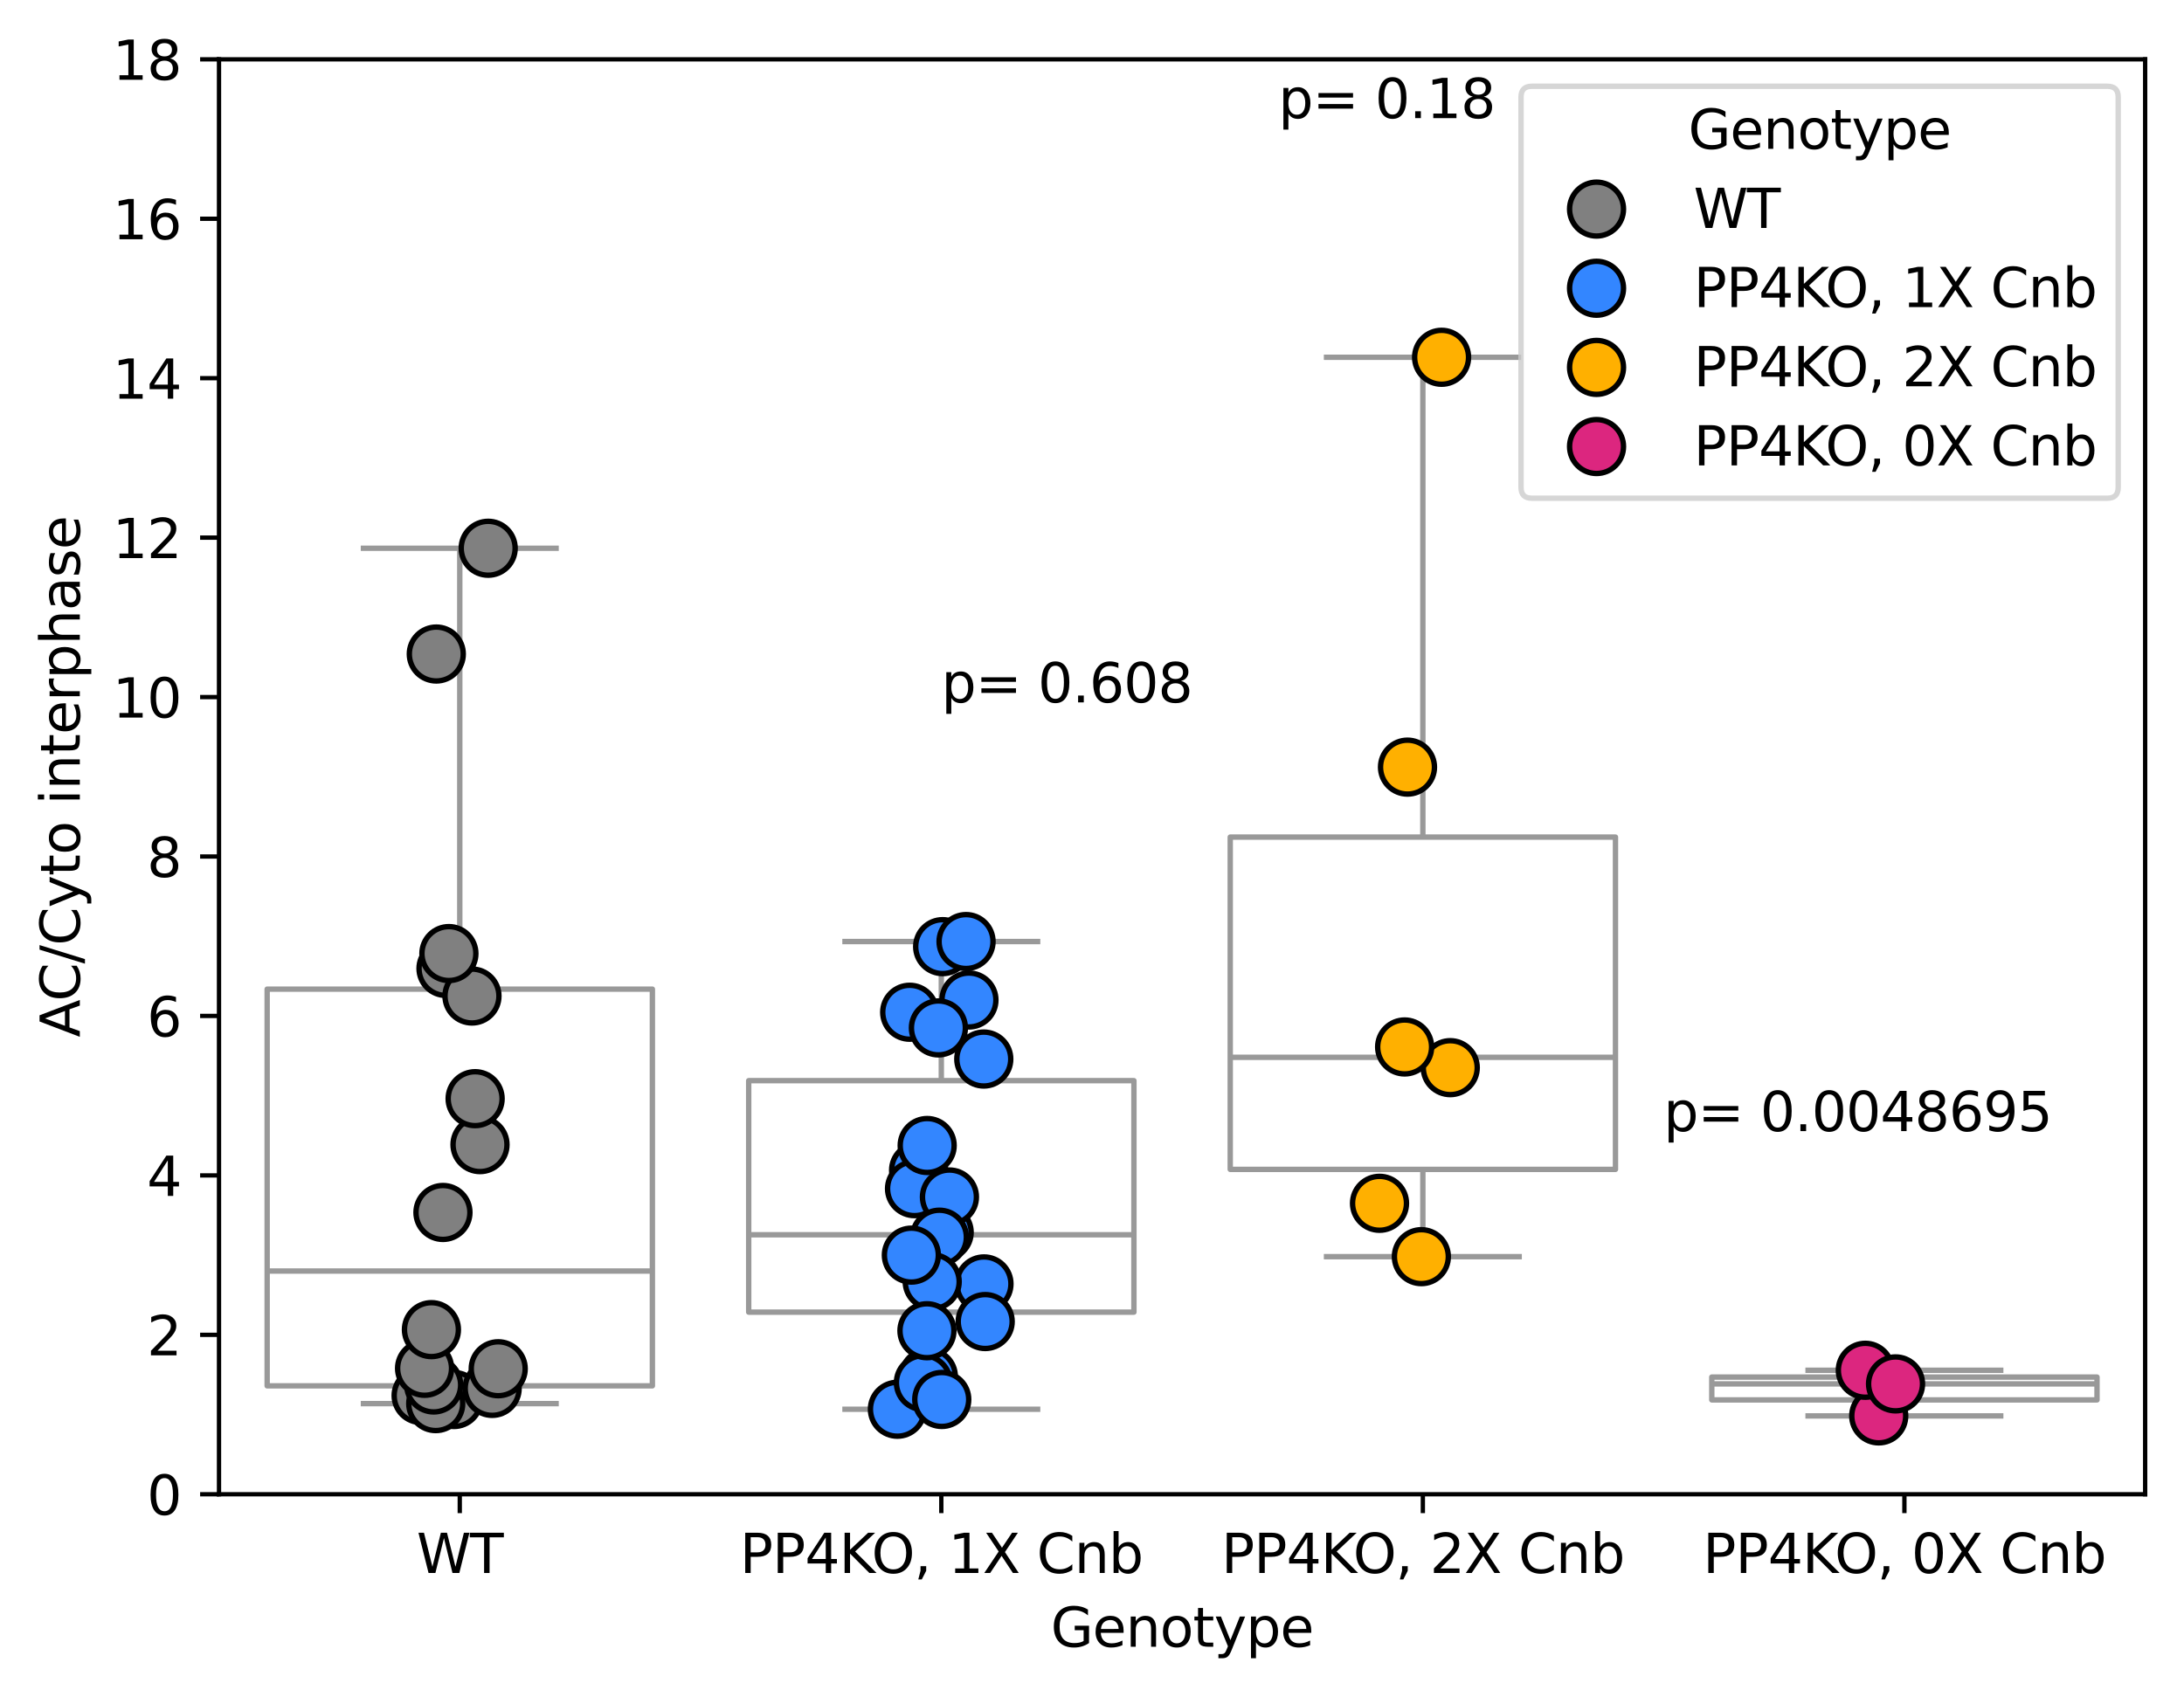 <?xml version="1.0" encoding="utf-8" standalone="no"?>
<!DOCTYPE svg PUBLIC "-//W3C//DTD SVG 1.1//EN"
  "http://www.w3.org/Graphics/SVG/1.1/DTD/svg11.dtd">
<svg xmlns:xlink="http://www.w3.org/1999/xlink" width="404.923pt" height="314.667pt" viewBox="0 0 404.923 314.667" xmlns="http://www.w3.org/2000/svg" version="1.1">
 <defs>
  <style type="text/css">*{stroke-linejoin: round; stroke-linecap: butt}</style>
 </defs>
 <g id="figure_1">
  <g id="patch_1">
   <path d="M 0 314.667 
L 404.923 314.667 
L 404.923 0 
L 0 0 
z
" style="fill: #ffffff"/>
  </g>
  <g id="axes_1">
   <g id="patch_2">
    <path d="M 40.603 277.111 
L 397.723 277.111 
L 397.723 10.999 
L 40.603 10.999 
z
" style="fill: #ffffff"/>
   </g>
   <g id="matplotlib.axis_1">
    <g id="xtick_1">
     <g id="line2d_1">
      <defs>
       <path id="m2cf1371022" d="M 0 0 
L 0 3.5 
" style="stroke: #000000; stroke-width: 0.8"/>
      </defs>
      <g>
       <use xlink:href="#m2cf1371022" x="85.243" y="277.111" style="stroke: #000000; stroke-width: 0.8"/>
      </g>
     </g>
     <g id="text_1">
      <!-- WT -->
      <g transform="translate(77.245 291.71) scale(0.1 -0.1)">
       <defs>
        <path id="DejaVuSans-57" d="M 213 4666 
L 850 4666 
L 1831 722 
L 2809 4666 
L 3519 4666 
L 4500 722 
L 5478 4666 
L 6119 4666 
L 4947 0 
L 4153 0 
L 3169 4050 
L 2175 0 
L 1381 0 
L 213 4666 
z
" transform="scale(0.016)"/>
        <path id="DejaVuSans-54" d="M -19 4666 
L 3928 4666 
L 3928 4134 
L 2272 4134 
L 2272 0 
L 1638 0 
L 1638 4134 
L -19 4134 
L -19 4666 
z
" transform="scale(0.016)"/>
       </defs>
       <use xlink:href="#DejaVuSans-57"/>
       <use xlink:href="#DejaVuSans-54" x="98.877"/>
      </g>
     </g>
    </g>
    <g id="xtick_2">
     <g id="line2d_2">
      <g>
       <use xlink:href="#m2cf1371022" x="174.523" y="277.111" style="stroke: #000000; stroke-width: 0.8"/>
      </g>
     </g>
     <g id="text_2">
      <!-- PP4KO, 1X Cnb -->
      <g transform="translate(137.165 291.71) scale(0.1 -0.1)">
       <defs>
        <path id="DejaVuSans-50" d="M 1259 4147 
L 1259 2394 
L 2053 2394 
Q 2494 2394 2734 2622 
Q 2975 2850 2975 3272 
Q 2975 3691 2734 3919 
Q 2494 4147 2053 4147 
L 1259 4147 
z
M 628 4666 
L 2053 4666 
Q 2838 4666 3239 4311 
Q 3641 3956 3641 3272 
Q 3641 2581 3239 2228 
Q 2838 1875 2053 1875 
L 1259 1875 
L 1259 0 
L 628 0 
L 628 4666 
z
" transform="scale(0.016)"/>
        <path id="DejaVuSans-34" d="M 2419 4116 
L 825 1625 
L 2419 1625 
L 2419 4116 
z
M 2253 4666 
L 3047 4666 
L 3047 1625 
L 3713 1625 
L 3713 1100 
L 3047 1100 
L 3047 0 
L 2419 0 
L 2419 1100 
L 313 1100 
L 313 1709 
L 2253 4666 
z
" transform="scale(0.016)"/>
        <path id="DejaVuSans-4b" d="M 628 4666 
L 1259 4666 
L 1259 2694 
L 3353 4666 
L 4166 4666 
L 1850 2491 
L 4331 0 
L 3500 0 
L 1259 2247 
L 1259 0 
L 628 0 
L 628 4666 
z
" transform="scale(0.016)"/>
        <path id="DejaVuSans-4f" d="M 2522 4238 
Q 1834 4238 1429 3725 
Q 1025 3213 1025 2328 
Q 1025 1447 1429 934 
Q 1834 422 2522 422 
Q 3209 422 3611 934 
Q 4013 1447 4013 2328 
Q 4013 3213 3611 3725 
Q 3209 4238 2522 4238 
z
M 2522 4750 
Q 3503 4750 4090 4092 
Q 4678 3434 4678 2328 
Q 4678 1225 4090 567 
Q 3503 -91 2522 -91 
Q 1538 -91 948 565 
Q 359 1222 359 2328 
Q 359 3434 948 4092 
Q 1538 4750 2522 4750 
z
" transform="scale(0.016)"/>
        <path id="DejaVuSans-2c" d="M 750 794 
L 1409 794 
L 1409 256 
L 897 -744 
L 494 -744 
L 750 256 
L 750 794 
z
" transform="scale(0.016)"/>
        <path id="DejaVuSans-20" transform="scale(0.016)"/>
        <path id="DejaVuSans-31" d="M 794 531 
L 1825 531 
L 1825 4091 
L 703 3866 
L 703 4441 
L 1819 4666 
L 2450 4666 
L 2450 531 
L 3481 531 
L 3481 0 
L 794 0 
L 794 531 
z
" transform="scale(0.016)"/>
        <path id="DejaVuSans-58" d="M 403 4666 
L 1081 4666 
L 2241 2931 
L 3406 4666 
L 4084 4666 
L 2584 2425 
L 4184 0 
L 3506 0 
L 2194 1984 
L 872 0 
L 191 0 
L 1856 2491 
L 403 4666 
z
" transform="scale(0.016)"/>
        <path id="DejaVuSans-43" d="M 4122 4306 
L 4122 3641 
Q 3803 3938 3442 4084 
Q 3081 4231 2675 4231 
Q 1875 4231 1450 3742 
Q 1025 3253 1025 2328 
Q 1025 1406 1450 917 
Q 1875 428 2675 428 
Q 3081 428 3442 575 
Q 3803 722 4122 1019 
L 4122 359 
Q 3791 134 3420 21 
Q 3050 -91 2638 -91 
Q 1578 -91 968 557 
Q 359 1206 359 2328 
Q 359 3453 968 4101 
Q 1578 4750 2638 4750 
Q 3056 4750 3426 4639 
Q 3797 4528 4122 4306 
z
" transform="scale(0.016)"/>
        <path id="DejaVuSans-6e" d="M 3513 2113 
L 3513 0 
L 2938 0 
L 2938 2094 
Q 2938 2591 2744 2837 
Q 2550 3084 2163 3084 
Q 1697 3084 1428 2787 
Q 1159 2491 1159 1978 
L 1159 0 
L 581 0 
L 581 3500 
L 1159 3500 
L 1159 2956 
Q 1366 3272 1645 3428 
Q 1925 3584 2291 3584 
Q 2894 3584 3203 3211 
Q 3513 2838 3513 2113 
z
" transform="scale(0.016)"/>
        <path id="DejaVuSans-62" d="M 3116 1747 
Q 3116 2381 2855 2742 
Q 2594 3103 2138 3103 
Q 1681 3103 1420 2742 
Q 1159 2381 1159 1747 
Q 1159 1113 1420 752 
Q 1681 391 2138 391 
Q 2594 391 2855 752 
Q 3116 1113 3116 1747 
z
M 1159 2969 
Q 1341 3281 1617 3432 
Q 1894 3584 2278 3584 
Q 2916 3584 3314 3078 
Q 3713 2572 3713 1747 
Q 3713 922 3314 415 
Q 2916 -91 2278 -91 
Q 1894 -91 1617 61 
Q 1341 213 1159 525 
L 1159 0 
L 581 0 
L 581 4863 
L 1159 4863 
L 1159 2969 
z
" transform="scale(0.016)"/>
       </defs>
       <use xlink:href="#DejaVuSans-50"/>
       <use xlink:href="#DejaVuSans-50" x="60.303"/>
       <use xlink:href="#DejaVuSans-34" x="120.605"/>
       <use xlink:href="#DejaVuSans-4b" x="184.229"/>
       <use xlink:href="#DejaVuSans-4f" x="244.305"/>
       <use xlink:href="#DejaVuSans-2c" x="323.016"/>
       <use xlink:href="#DejaVuSans-20" x="354.803"/>
       <use xlink:href="#DejaVuSans-31" x="386.59"/>
       <use xlink:href="#DejaVuSans-58" x="450.213"/>
       <use xlink:href="#DejaVuSans-20" x="518.719"/>
       <use xlink:href="#DejaVuSans-43" x="550.506"/>
       <use xlink:href="#DejaVuSans-6e" x="620.33"/>
       <use xlink:href="#DejaVuSans-62" x="683.709"/>
      </g>
     </g>
    </g>
    <g id="xtick_3">
     <g id="line2d_3">
      <g>
       <use xlink:href="#m2cf1371022" x="263.803" y="277.111" style="stroke: #000000; stroke-width: 0.8"/>
      </g>
     </g>
     <g id="text_3">
      <!-- PP4KO, 2X Cnb -->
      <g transform="translate(226.445 291.71) scale(0.1 -0.1)">
       <defs>
        <path id="DejaVuSans-32" d="M 1228 531 
L 3431 531 
L 3431 0 
L 469 0 
L 469 531 
Q 828 903 1448 1529 
Q 2069 2156 2228 2338 
Q 2531 2678 2651 2914 
Q 2772 3150 2772 3378 
Q 2772 3750 2511 3984 
Q 2250 4219 1831 4219 
Q 1534 4219 1204 4116 
Q 875 4013 500 3803 
L 500 4441 
Q 881 4594 1212 4672 
Q 1544 4750 1819 4750 
Q 2544 4750 2975 4387 
Q 3406 4025 3406 3419 
Q 3406 3131 3298 2873 
Q 3191 2616 2906 2266 
Q 2828 2175 2409 1742 
Q 1991 1309 1228 531 
z
" transform="scale(0.016)"/>
       </defs>
       <use xlink:href="#DejaVuSans-50"/>
       <use xlink:href="#DejaVuSans-50" x="60.303"/>
       <use xlink:href="#DejaVuSans-34" x="120.605"/>
       <use xlink:href="#DejaVuSans-4b" x="184.229"/>
       <use xlink:href="#DejaVuSans-4f" x="244.305"/>
       <use xlink:href="#DejaVuSans-2c" x="323.016"/>
       <use xlink:href="#DejaVuSans-20" x="354.803"/>
       <use xlink:href="#DejaVuSans-32" x="386.59"/>
       <use xlink:href="#DejaVuSans-58" x="450.213"/>
       <use xlink:href="#DejaVuSans-20" x="518.719"/>
       <use xlink:href="#DejaVuSans-43" x="550.506"/>
       <use xlink:href="#DejaVuSans-6e" x="620.33"/>
       <use xlink:href="#DejaVuSans-62" x="683.709"/>
      </g>
     </g>
    </g>
    <g id="xtick_4">
     <g id="line2d_4">
      <g>
       <use xlink:href="#m2cf1371022" x="353.083" y="277.111" style="stroke: #000000; stroke-width: 0.8"/>
      </g>
     </g>
     <g id="text_4">
      <!-- PP4KO, 0X Cnb -->
      <g transform="translate(315.725 291.71) scale(0.1 -0.1)">
       <defs>
        <path id="DejaVuSans-30" d="M 2034 4250 
Q 1547 4250 1301 3770 
Q 1056 3291 1056 2328 
Q 1056 1369 1301 889 
Q 1547 409 2034 409 
Q 2525 409 2770 889 
Q 3016 1369 3016 2328 
Q 3016 3291 2770 3770 
Q 2525 4250 2034 4250 
z
M 2034 4750 
Q 2819 4750 3233 4129 
Q 3647 3509 3647 2328 
Q 3647 1150 3233 529 
Q 2819 -91 2034 -91 
Q 1250 -91 836 529 
Q 422 1150 422 2328 
Q 422 3509 836 4129 
Q 1250 4750 2034 4750 
z
" transform="scale(0.016)"/>
       </defs>
       <use xlink:href="#DejaVuSans-50"/>
       <use xlink:href="#DejaVuSans-50" x="60.303"/>
       <use xlink:href="#DejaVuSans-34" x="120.605"/>
       <use xlink:href="#DejaVuSans-4b" x="184.229"/>
       <use xlink:href="#DejaVuSans-4f" x="244.305"/>
       <use xlink:href="#DejaVuSans-2c" x="323.016"/>
       <use xlink:href="#DejaVuSans-20" x="354.803"/>
       <use xlink:href="#DejaVuSans-30" x="386.59"/>
       <use xlink:href="#DejaVuSans-58" x="450.213"/>
       <use xlink:href="#DejaVuSans-20" x="518.719"/>
       <use xlink:href="#DejaVuSans-43" x="550.506"/>
       <use xlink:href="#DejaVuSans-6e" x="620.33"/>
       <use xlink:href="#DejaVuSans-62" x="683.709"/>
      </g>
     </g>
    </g>
    <g id="text_5">
     <!-- Genotype -->
     <g transform="translate(194.814 305.388) scale(0.1 -0.1)">
      <defs>
       <path id="DejaVuSans-47" d="M 3809 666 
L 3809 1919 
L 2778 1919 
L 2778 2438 
L 4434 2438 
L 4434 434 
Q 4069 175 3628 42 
Q 3188 -91 2688 -91 
Q 1594 -91 976 548 
Q 359 1188 359 2328 
Q 359 3472 976 4111 
Q 1594 4750 2688 4750 
Q 3144 4750 3555 4637 
Q 3966 4525 4313 4306 
L 4313 3634 
Q 3963 3931 3569 4081 
Q 3175 4231 2741 4231 
Q 1884 4231 1454 3753 
Q 1025 3275 1025 2328 
Q 1025 1384 1454 906 
Q 1884 428 2741 428 
Q 3075 428 3337 486 
Q 3600 544 3809 666 
z
" transform="scale(0.016)"/>
       <path id="DejaVuSans-65" d="M 3597 1894 
L 3597 1613 
L 953 1613 
Q 991 1019 1311 708 
Q 1631 397 2203 397 
Q 2534 397 2845 478 
Q 3156 559 3463 722 
L 3463 178 
Q 3153 47 2828 -22 
Q 2503 -91 2169 -91 
Q 1331 -91 842 396 
Q 353 884 353 1716 
Q 353 2575 817 3079 
Q 1281 3584 2069 3584 
Q 2775 3584 3186 3129 
Q 3597 2675 3597 1894 
z
M 3022 2063 
Q 3016 2534 2758 2815 
Q 2500 3097 2075 3097 
Q 1594 3097 1305 2825 
Q 1016 2553 972 2059 
L 3022 2063 
z
" transform="scale(0.016)"/>
       <path id="DejaVuSans-6f" d="M 1959 3097 
Q 1497 3097 1228 2736 
Q 959 2375 959 1747 
Q 959 1119 1226 758 
Q 1494 397 1959 397 
Q 2419 397 2687 759 
Q 2956 1122 2956 1747 
Q 2956 2369 2687 2733 
Q 2419 3097 1959 3097 
z
M 1959 3584 
Q 2709 3584 3137 3096 
Q 3566 2609 3566 1747 
Q 3566 888 3137 398 
Q 2709 -91 1959 -91 
Q 1206 -91 779 398 
Q 353 888 353 1747 
Q 353 2609 779 3096 
Q 1206 3584 1959 3584 
z
" transform="scale(0.016)"/>
       <path id="DejaVuSans-74" d="M 1172 4494 
L 1172 3500 
L 2356 3500 
L 2356 3053 
L 1172 3053 
L 1172 1153 
Q 1172 725 1289 603 
Q 1406 481 1766 481 
L 2356 481 
L 2356 0 
L 1766 0 
Q 1100 0 847 248 
Q 594 497 594 1153 
L 594 3053 
L 172 3053 
L 172 3500 
L 594 3500 
L 594 4494 
L 1172 4494 
z
" transform="scale(0.016)"/>
       <path id="DejaVuSans-79" d="M 2059 -325 
Q 1816 -950 1584 -1140 
Q 1353 -1331 966 -1331 
L 506 -1331 
L 506 -850 
L 844 -850 
Q 1081 -850 1212 -737 
Q 1344 -625 1503 -206 
L 1606 56 
L 191 3500 
L 800 3500 
L 1894 763 
L 2988 3500 
L 3597 3500 
L 2059 -325 
z
" transform="scale(0.016)"/>
       <path id="DejaVuSans-70" d="M 1159 525 
L 1159 -1331 
L 581 -1331 
L 581 3500 
L 1159 3500 
L 1159 2969 
Q 1341 3281 1617 3432 
Q 1894 3584 2278 3584 
Q 2916 3584 3314 3078 
Q 3713 2572 3713 1747 
Q 3713 922 3314 415 
Q 2916 -91 2278 -91 
Q 1894 -91 1617 61 
Q 1341 213 1159 525 
z
M 3116 1747 
Q 3116 2381 2855 2742 
Q 2594 3103 2138 3103 
Q 1681 3103 1420 2742 
Q 1159 2381 1159 1747 
Q 1159 1113 1420 752 
Q 1681 391 2138 391 
Q 2594 391 2855 752 
Q 3116 1113 3116 1747 
z
" transform="scale(0.016)"/>
      </defs>
      <use xlink:href="#DejaVuSans-47"/>
      <use xlink:href="#DejaVuSans-65" x="77.49"/>
      <use xlink:href="#DejaVuSans-6e" x="139.014"/>
      <use xlink:href="#DejaVuSans-6f" x="202.393"/>
      <use xlink:href="#DejaVuSans-74" x="263.574"/>
      <use xlink:href="#DejaVuSans-79" x="302.783"/>
      <use xlink:href="#DejaVuSans-70" x="361.963"/>
      <use xlink:href="#DejaVuSans-65" x="425.439"/>
     </g>
    </g>
   </g>
   <g id="matplotlib.axis_2">
    <g id="ytick_1">
     <g id="line2d_5">
      <defs>
       <path id="m55aaa1f3d1" d="M 0 0 
L -3.5 0 
" style="stroke: #000000; stroke-width: 0.8"/>
      </defs>
      <g>
       <use xlink:href="#m55aaa1f3d1" x="40.603" y="277.111" style="stroke: #000000; stroke-width: 0.8"/>
      </g>
     </g>
     <g id="text_6">
      <!-- 0 -->
      <g transform="translate(27.241 280.91) scale(0.1 -0.1)">
       <use xlink:href="#DejaVuSans-30"/>
      </g>
     </g>
    </g>
    <g id="ytick_2">
     <g id="line2d_6">
      <g>
       <use xlink:href="#m55aaa1f3d1" x="40.603" y="247.543" style="stroke: #000000; stroke-width: 0.8"/>
      </g>
     </g>
     <g id="text_7">
      <!-- 2 -->
      <g transform="translate(27.241 251.342) scale(0.1 -0.1)">
       <use xlink:href="#DejaVuSans-32"/>
      </g>
     </g>
    </g>
    <g id="ytick_3">
     <g id="line2d_7">
      <g>
       <use xlink:href="#m55aaa1f3d1" x="40.603" y="217.975" style="stroke: #000000; stroke-width: 0.8"/>
      </g>
     </g>
     <g id="text_8">
      <!-- 4 -->
      <g transform="translate(27.241 221.774) scale(0.1 -0.1)">
       <use xlink:href="#DejaVuSans-34"/>
      </g>
     </g>
    </g>
    <g id="ytick_4">
     <g id="line2d_8">
      <g>
       <use xlink:href="#m55aaa1f3d1" x="40.603" y="188.407" style="stroke: #000000; stroke-width: 0.8"/>
      </g>
     </g>
     <g id="text_9">
      <!-- 6 -->
      <g transform="translate(27.241 192.206) scale(0.1 -0.1)">
       <defs>
        <path id="DejaVuSans-36" d="M 2113 2584 
Q 1688 2584 1439 2293 
Q 1191 2003 1191 1497 
Q 1191 994 1439 701 
Q 1688 409 2113 409 
Q 2538 409 2786 701 
Q 3034 994 3034 1497 
Q 3034 2003 2786 2293 
Q 2538 2584 2113 2584 
z
M 3366 4563 
L 3366 3988 
Q 3128 4100 2886 4159 
Q 2644 4219 2406 4219 
Q 1781 4219 1451 3797 
Q 1122 3375 1075 2522 
Q 1259 2794 1537 2939 
Q 1816 3084 2150 3084 
Q 2853 3084 3261 2657 
Q 3669 2231 3669 1497 
Q 3669 778 3244 343 
Q 2819 -91 2113 -91 
Q 1303 -91 875 529 
Q 447 1150 447 2328 
Q 447 3434 972 4092 
Q 1497 4750 2381 4750 
Q 2619 4750 2861 4703 
Q 3103 4656 3366 4563 
z
" transform="scale(0.016)"/>
       </defs>
       <use xlink:href="#DejaVuSans-36"/>
      </g>
     </g>
    </g>
    <g id="ytick_5">
     <g id="line2d_9">
      <g>
       <use xlink:href="#m55aaa1f3d1" x="40.603" y="158.839" style="stroke: #000000; stroke-width: 0.8"/>
      </g>
     </g>
     <g id="text_10">
      <!-- 8 -->
      <g transform="translate(27.241 162.638) scale(0.1 -0.1)">
       <defs>
        <path id="DejaVuSans-38" d="M 2034 2216 
Q 1584 2216 1326 1975 
Q 1069 1734 1069 1313 
Q 1069 891 1326 650 
Q 1584 409 2034 409 
Q 2484 409 2743 651 
Q 3003 894 3003 1313 
Q 3003 1734 2745 1975 
Q 2488 2216 2034 2216 
z
M 1403 2484 
Q 997 2584 770 2862 
Q 544 3141 544 3541 
Q 544 4100 942 4425 
Q 1341 4750 2034 4750 
Q 2731 4750 3128 4425 
Q 3525 4100 3525 3541 
Q 3525 3141 3298 2862 
Q 3072 2584 2669 2484 
Q 3125 2378 3379 2068 
Q 3634 1759 3634 1313 
Q 3634 634 3220 271 
Q 2806 -91 2034 -91 
Q 1263 -91 848 271 
Q 434 634 434 1313 
Q 434 1759 690 2068 
Q 947 2378 1403 2484 
z
M 1172 3481 
Q 1172 3119 1398 2916 
Q 1625 2713 2034 2713 
Q 2441 2713 2670 2916 
Q 2900 3119 2900 3481 
Q 2900 3844 2670 4047 
Q 2441 4250 2034 4250 
Q 1625 4250 1398 4047 
Q 1172 3844 1172 3481 
z
" transform="scale(0.016)"/>
       </defs>
       <use xlink:href="#DejaVuSans-38"/>
      </g>
     </g>
    </g>
    <g id="ytick_6">
     <g id="line2d_10">
      <g>
       <use xlink:href="#m55aaa1f3d1" x="40.603" y="129.271" style="stroke: #000000; stroke-width: 0.8"/>
      </g>
     </g>
     <g id="text_11">
      <!-- 10 -->
      <g transform="translate(20.878 133.07) scale(0.1 -0.1)">
       <use xlink:href="#DejaVuSans-31"/>
       <use xlink:href="#DejaVuSans-30" x="63.623"/>
      </g>
     </g>
    </g>
    <g id="ytick_7">
     <g id="line2d_11">
      <g>
       <use xlink:href="#m55aaa1f3d1" x="40.603" y="99.703" style="stroke: #000000; stroke-width: 0.8"/>
      </g>
     </g>
     <g id="text_12">
      <!-- 12 -->
      <g transform="translate(20.878 103.502) scale(0.1 -0.1)">
       <use xlink:href="#DejaVuSans-31"/>
       <use xlink:href="#DejaVuSans-32" x="63.623"/>
      </g>
     </g>
    </g>
    <g id="ytick_8">
     <g id="line2d_12">
      <g>
       <use xlink:href="#m55aaa1f3d1" x="40.603" y="70.135" style="stroke: #000000; stroke-width: 0.8"/>
      </g>
     </g>
     <g id="text_13">
      <!-- 14 -->
      <g transform="translate(20.878 73.934) scale(0.1 -0.1)">
       <use xlink:href="#DejaVuSans-31"/>
       <use xlink:href="#DejaVuSans-34" x="63.623"/>
      </g>
     </g>
    </g>
    <g id="ytick_9">
     <g id="line2d_13">
      <g>
       <use xlink:href="#m55aaa1f3d1" x="40.603" y="40.567" style="stroke: #000000; stroke-width: 0.8"/>
      </g>
     </g>
     <g id="text_14">
      <!-- 16 -->
      <g transform="translate(20.878 44.366) scale(0.1 -0.1)">
       <use xlink:href="#DejaVuSans-31"/>
       <use xlink:href="#DejaVuSans-36" x="63.623"/>
      </g>
     </g>
    </g>
    <g id="ytick_10">
     <g id="line2d_14">
      <g>
       <use xlink:href="#m55aaa1f3d1" x="40.603" y="10.999" style="stroke: #000000; stroke-width: 0.8"/>
      </g>
     </g>
     <g id="text_15">
      <!-- 18 -->
      <g transform="translate(20.878 14.798) scale(0.1 -0.1)">
       <use xlink:href="#DejaVuSans-31"/>
       <use xlink:href="#DejaVuSans-38" x="63.623"/>
      </g>
     </g>
    </g>
    <g id="text_16">
     <!-- AC/Cyto interphase -->
     <g transform="translate(14.798 192.361) rotate(-90) scale(0.1 -0.1)">
      <defs>
       <path id="DejaVuSans-41" d="M 2188 4044 
L 1331 1722 
L 3047 1722 
L 2188 4044 
z
M 1831 4666 
L 2547 4666 
L 4325 0 
L 3669 0 
L 3244 1197 
L 1141 1197 
L 716 0 
L 50 0 
L 1831 4666 
z
" transform="scale(0.016)"/>
       <path id="DejaVuSans-2f" d="M 1625 4666 
L 2156 4666 
L 531 -594 
L 0 -594 
L 1625 4666 
z
" transform="scale(0.016)"/>
       <path id="DejaVuSans-69" d="M 603 3500 
L 1178 3500 
L 1178 0 
L 603 0 
L 603 3500 
z
M 603 4863 
L 1178 4863 
L 1178 4134 
L 603 4134 
L 603 4863 
z
" transform="scale(0.016)"/>
       <path id="DejaVuSans-72" d="M 2631 2963 
Q 2534 3019 2420 3045 
Q 2306 3072 2169 3072 
Q 1681 3072 1420 2755 
Q 1159 2438 1159 1844 
L 1159 0 
L 581 0 
L 581 3500 
L 1159 3500 
L 1159 2956 
Q 1341 3275 1631 3429 
Q 1922 3584 2338 3584 
Q 2397 3584 2469 3576 
Q 2541 3569 2628 3553 
L 2631 2963 
z
" transform="scale(0.016)"/>
       <path id="DejaVuSans-68" d="M 3513 2113 
L 3513 0 
L 2938 0 
L 2938 2094 
Q 2938 2591 2744 2837 
Q 2550 3084 2163 3084 
Q 1697 3084 1428 2787 
Q 1159 2491 1159 1978 
L 1159 0 
L 581 0 
L 581 4863 
L 1159 4863 
L 1159 2956 
Q 1366 3272 1645 3428 
Q 1925 3584 2291 3584 
Q 2894 3584 3203 3211 
Q 3513 2838 3513 2113 
z
" transform="scale(0.016)"/>
       <path id="DejaVuSans-61" d="M 2194 1759 
Q 1497 1759 1228 1600 
Q 959 1441 959 1056 
Q 959 750 1161 570 
Q 1363 391 1709 391 
Q 2188 391 2477 730 
Q 2766 1069 2766 1631 
L 2766 1759 
L 2194 1759 
z
M 3341 1997 
L 3341 0 
L 2766 0 
L 2766 531 
Q 2569 213 2275 61 
Q 1981 -91 1556 -91 
Q 1019 -91 701 211 
Q 384 513 384 1019 
Q 384 1609 779 1909 
Q 1175 2209 1959 2209 
L 2766 2209 
L 2766 2266 
Q 2766 2663 2505 2880 
Q 2244 3097 1772 3097 
Q 1472 3097 1187 3025 
Q 903 2953 641 2809 
L 641 3341 
Q 956 3463 1253 3523 
Q 1550 3584 1831 3584 
Q 2591 3584 2966 3190 
Q 3341 2797 3341 1997 
z
" transform="scale(0.016)"/>
       <path id="DejaVuSans-73" d="M 2834 3397 
L 2834 2853 
Q 2591 2978 2328 3040 
Q 2066 3103 1784 3103 
Q 1356 3103 1142 2972 
Q 928 2841 928 2578 
Q 928 2378 1081 2264 
Q 1234 2150 1697 2047 
L 1894 2003 
Q 2506 1872 2764 1633 
Q 3022 1394 3022 966 
Q 3022 478 2636 193 
Q 2250 -91 1575 -91 
Q 1294 -91 989 -36 
Q 684 19 347 128 
L 347 722 
Q 666 556 975 473 
Q 1284 391 1588 391 
Q 1994 391 2212 530 
Q 2431 669 2431 922 
Q 2431 1156 2273 1281 
Q 2116 1406 1581 1522 
L 1381 1569 
Q 847 1681 609 1914 
Q 372 2147 372 2553 
Q 372 3047 722 3315 
Q 1072 3584 1716 3584 
Q 2034 3584 2315 3537 
Q 2597 3491 2834 3397 
z
" transform="scale(0.016)"/>
      </defs>
      <use xlink:href="#DejaVuSans-41"/>
      <use xlink:href="#DejaVuSans-43" x="66.658"/>
      <use xlink:href="#DejaVuSans-2f" x="136.482"/>
      <use xlink:href="#DejaVuSans-43" x="170.174"/>
      <use xlink:href="#DejaVuSans-79" x="239.998"/>
      <use xlink:href="#DejaVuSans-74" x="299.178"/>
      <use xlink:href="#DejaVuSans-6f" x="338.387"/>
      <use xlink:href="#DejaVuSans-20" x="399.568"/>
      <use xlink:href="#DejaVuSans-69" x="431.355"/>
      <use xlink:href="#DejaVuSans-6e" x="459.139"/>
      <use xlink:href="#DejaVuSans-74" x="522.518"/>
      <use xlink:href="#DejaVuSans-65" x="561.727"/>
      <use xlink:href="#DejaVuSans-72" x="623.25"/>
      <use xlink:href="#DejaVuSans-70" x="664.363"/>
      <use xlink:href="#DejaVuSans-68" x="727.84"/>
      <use xlink:href="#DejaVuSans-61" x="791.219"/>
      <use xlink:href="#DejaVuSans-73" x="852.498"/>
      <use xlink:href="#DejaVuSans-65" x="904.598"/>
     </g>
    </g>
   </g>
   <g id="patch_3">
    <path d="M 49.531 257.001 
L 120.955 257.001 
L 120.955 183.435 
L 49.531 183.435 
L 49.531 257.001 
z
" clip-path="url(#p9e5b0864d8)" style="fill: #ffffff; stroke: #999999; stroke-linejoin: miter"/>
   </g>
   <g id="line2d_15">
    <path d="M 85.243 257.001 
L 85.243 260.298 
" clip-path="url(#p9e5b0864d8)" style="fill: none; stroke: #999999"/>
   </g>
   <g id="line2d_16">
    <path d="M 85.243 183.435 
L 85.243 101.674 
" clip-path="url(#p9e5b0864d8)" style="fill: none; stroke: #999999"/>
   </g>
   <g id="line2d_17">
    <path d="M 67.387 260.298 
L 103.099 260.298 
" clip-path="url(#p9e5b0864d8)" style="fill: none; stroke: #999999; stroke-linecap: square"/>
   </g>
   <g id="line2d_18">
    <path d="M 67.387 101.674 
L 103.099 101.674 
" clip-path="url(#p9e5b0864d8)" style="fill: none; stroke: #999999; stroke-linecap: square"/>
   </g>
   <g id="line2d_19"/>
   <g id="patch_4">
    <path d="M 138.811 243.334 
L 210.235 243.334 
L 210.235 200.407 
L 138.811 200.407 
L 138.811 243.334 
z
" clip-path="url(#p9e5b0864d8)" style="fill: #ffffff; stroke: #999999; stroke-linejoin: miter"/>
   </g>
   <g id="line2d_20">
    <path d="M 174.523 243.334 
L 174.523 261.342 
" clip-path="url(#p9e5b0864d8)" style="fill: none; stroke: #999999"/>
   </g>
   <g id="line2d_21">
    <path d="M 174.523 200.407 
L 174.523 174.609 
" clip-path="url(#p9e5b0864d8)" style="fill: none; stroke: #999999"/>
   </g>
   <g id="line2d_22">
    <path d="M 156.667 261.342 
L 192.379 261.342 
" clip-path="url(#p9e5b0864d8)" style="fill: none; stroke: #999999; stroke-linecap: square"/>
   </g>
   <g id="line2d_23">
    <path d="M 156.667 174.609 
L 192.379 174.609 
" clip-path="url(#p9e5b0864d8)" style="fill: none; stroke: #999999; stroke-linecap: square"/>
   </g>
   <g id="line2d_24"/>
   <g id="patch_5">
    <path d="M 228.091 216.861 
L 299.515 216.861 
L 299.515 155.237 
L 228.091 155.237 
L 228.091 216.861 
z
" clip-path="url(#p9e5b0864d8)" style="fill: #ffffff; stroke: #999999; stroke-linejoin: miter"/>
   </g>
   <g id="line2d_25">
    <path d="M 263.803 216.861 
L 263.803 233.044 
" clip-path="url(#p9e5b0864d8)" style="fill: none; stroke: #999999"/>
   </g>
   <g id="line2d_26">
    <path d="M 263.803 155.237 
L 263.803 66.257 
" clip-path="url(#p9e5b0864d8)" style="fill: none; stroke: #999999"/>
   </g>
   <g id="line2d_27">
    <path d="M 245.947 233.044 
L 281.659 233.044 
" clip-path="url(#p9e5b0864d8)" style="fill: none; stroke: #999999; stroke-linecap: square"/>
   </g>
   <g id="line2d_28">
    <path d="M 245.947 66.257 
L 281.659 66.257 
" clip-path="url(#p9e5b0864d8)" style="fill: none; stroke: #999999; stroke-linecap: square"/>
   </g>
   <g id="line2d_29"/>
   <g id="patch_6">
    <path d="M 317.371 259.609 
L 388.795 259.609 
L 388.795 255.377 
L 317.371 255.377 
L 317.371 259.609 
z
" clip-path="url(#p9e5b0864d8)" style="fill: #ffffff; stroke: #999999; stroke-linejoin: miter"/>
   </g>
   <g id="line2d_30">
    <path d="M 353.083 259.609 
L 353.083 262.578 
" clip-path="url(#p9e5b0864d8)" style="fill: none; stroke: #999999"/>
   </g>
   <g id="line2d_31">
    <path d="M 353.083 255.377 
L 353.083 254.114 
" clip-path="url(#p9e5b0864d8)" style="fill: none; stroke: #999999"/>
   </g>
   <g id="line2d_32">
    <path d="M 335.227 262.578 
L 370.939 262.578 
" clip-path="url(#p9e5b0864d8)" style="fill: none; stroke: #999999; stroke-linecap: square"/>
   </g>
   <g id="line2d_33">
    <path d="M 335.227 254.114 
L 370.939 254.114 
" clip-path="url(#p9e5b0864d8)" style="fill: none; stroke: #999999; stroke-linecap: square"/>
   </g>
   <g id="line2d_34"/>
   <g id="line2d_35">
    <path d="M 49.531 235.715 
L 120.955 235.715 
" clip-path="url(#p9e5b0864d8)" style="fill: none; stroke: #999999"/>
   </g>
   <g id="line2d_36">
    <path d="M 138.811 228.984 
L 210.235 228.984 
" clip-path="url(#p9e5b0864d8)" style="fill: none; stroke: #999999"/>
   </g>
   <g id="line2d_37">
    <path d="M 228.091 196.077 
L 299.515 196.077 
" clip-path="url(#p9e5b0864d8)" style="fill: none; stroke: #999999"/>
   </g>
   <g id="line2d_38">
    <path d="M 317.371 256.641 
L 388.795 256.641 
" clip-path="url(#p9e5b0864d8)" style="fill: none; stroke: #999999"/>
   </g>
   <g id="patch_7">
    <path d="M 40.603 277.111 
L 40.603 10.999 
" style="fill: none; stroke: #000000; stroke-width: 0.8; stroke-linejoin: miter; stroke-linecap: square"/>
   </g>
   <g id="patch_8">
    <path d="M 397.723 277.111 
L 397.723 10.999 
" style="fill: none; stroke: #000000; stroke-width: 0.8; stroke-linejoin: miter; stroke-linecap: square"/>
   </g>
   <g id="patch_9">
    <path d="M 40.603 277.111 
L 397.723 277.111 
" style="fill: none; stroke: #000000; stroke-width: 0.8; stroke-linejoin: miter; stroke-linecap: square"/>
   </g>
   <g id="patch_10">
    <path d="M 40.603 10.999 
L 397.723 10.999 
" style="fill: none; stroke: #000000; stroke-width: 0.8; stroke-linejoin: miter; stroke-linecap: square"/>
   </g>
   <g id="PathCollection_1">
    <defs>
     <path id="C0_0_5fee753d6c" d="M 0 5 
C 1.326 5 2.598 4.473 3.536 3.536 
C 4.473 2.598 5 1.326 5 -0 
C 5 -1.326 4.473 -2.598 3.536 -3.536 
C 2.598 -4.473 1.326 -5 0 -5 
C -1.326 -5 -2.598 -4.473 -3.536 -3.536 
C -4.473 -2.598 -5 -1.326 -5 0 
C -5 1.326 -4.473 2.598 -3.536 3.536 
C -2.598 4.473 -1.326 5 0 5 
z
"/>
    </defs>
    <g clip-path="url(#p9e5b0864d8)">
     <use xlink:href="#C0_0_5fee753d6c" x="82.69" y="179.607" style="fill: #808080; stroke: #000000"/>
    </g>
    <g clip-path="url(#p9e5b0864d8)">
     <use xlink:href="#C0_0_5fee753d6c" x="82.124" y="224.851" style="fill: #808080; stroke: #000000"/>
    </g>
    <g clip-path="url(#p9e5b0864d8)">
     <use xlink:href="#C0_0_5fee753d6c" x="87.506" y="184.711" style="fill: #808080; stroke: #000000"/>
    </g>
    <g clip-path="url(#p9e5b0864d8)">
     <use xlink:href="#C0_0_5fee753d6c" x="88.995" y="212.269" style="fill: #808080; stroke: #000000"/>
    </g>
    <g clip-path="url(#p9e5b0864d8)">
     <use xlink:href="#C0_0_5fee753d6c" x="80.891" y="121.288" style="fill: #808080; stroke: #000000"/>
    </g>
    <g clip-path="url(#p9e5b0864d8)">
     <use xlink:href="#C0_0_5fee753d6c" x="88.092" y="203.749" style="fill: #808080; stroke: #000000"/>
    </g>
    <g clip-path="url(#p9e5b0864d8)">
     <use xlink:href="#C0_0_5fee753d6c" x="83.228" y="176.837" style="fill: #808080; stroke: #000000"/>
    </g>
    <g clip-path="url(#p9e5b0864d8)">
     <use xlink:href="#C0_0_5fee753d6c" x="90.511" y="101.674" style="fill: #808080; stroke: #000000"/>
    </g>
    <g clip-path="url(#p9e5b0864d8)">
     <use xlink:href="#C0_0_5fee753d6c" x="84.165" y="259.538" style="fill: #808080; stroke: #000000"/>
    </g>
    <g clip-path="url(#p9e5b0864d8)">
     <use xlink:href="#C0_0_5fee753d6c" x="78.079" y="258.807" style="fill: #808080; stroke: #000000"/>
    </g>
    <g clip-path="url(#p9e5b0864d8)">
     <use xlink:href="#C0_0_5fee753d6c" x="80.786" y="260.298" style="fill: #808080; stroke: #000000"/>
    </g>
    <g clip-path="url(#p9e5b0864d8)">
     <use xlink:href="#C0_0_5fee753d6c" x="91.249" y="257.476" style="fill: #808080; stroke: #000000"/>
    </g>
    <g clip-path="url(#p9e5b0864d8)">
     <use xlink:href="#C0_0_5fee753d6c" x="80.404" y="256.843" style="fill: #808080; stroke: #000000"/>
    </g>
    <g clip-path="url(#p9e5b0864d8)">
     <use xlink:href="#C0_0_5fee753d6c" x="92.372" y="253.834" style="fill: #808080; stroke: #000000"/>
    </g>
    <g clip-path="url(#p9e5b0864d8)">
     <use xlink:href="#C0_0_5fee753d6c" x="78.717" y="253.752" style="fill: #808080; stroke: #000000"/>
    </g>
    <g clip-path="url(#p9e5b0864d8)">
     <use xlink:href="#C0_0_5fee753d6c" x="79.988" y="246.579" style="fill: #808080; stroke: #000000"/>
    </g>
   </g>
   <g id="PathCollection_2">
    <defs>
     <path id="C1_0_8beae79ca3" d="M 0 5 
C 1.326 5 2.598 4.473 3.536 3.536 
C 4.473 2.598 5 1.326 5 -0 
C 5 -1.326 4.473 -2.598 3.536 -3.536 
C 2.598 -4.473 1.326 -5 0 -5 
C -1.326 -5 -2.598 -4.473 -3.536 -3.536 
C -4.473 -2.598 -5 -1.326 -5 0 
C -5 1.326 -4.473 2.598 -3.536 3.536 
C -2.598 4.473 -1.326 5 0 5 
z
"/>
    </defs>
    <g clip-path="url(#p9e5b0864d8)">
     <use xlink:href="#C1_0_8beae79ca3" x="168.662" y="187.72" style="fill: #3386ff; stroke: #000000"/>
    </g>
    <g clip-path="url(#p9e5b0864d8)">
     <use xlink:href="#C1_0_8beae79ca3" x="170.005" y="233.055" style="fill: #3386ff; stroke: #000000"/>
    </g>
    <g clip-path="url(#p9e5b0864d8)">
     <use xlink:href="#C1_0_8beae79ca3" x="174.772" y="175.552" style="fill: #3386ff; stroke: #000000"/>
    </g>
    <g clip-path="url(#p9e5b0864d8)">
     <use xlink:href="#C1_0_8beae79ca3" x="182.398" y="196.399" style="fill: #3386ff; stroke: #000000"/>
    </g>
    <g clip-path="url(#p9e5b0864d8)">
     <use xlink:href="#C1_0_8beae79ca3" x="170.312" y="217.011" style="fill: #3386ff; stroke: #000000"/>
    </g>
    <g clip-path="url(#p9e5b0864d8)">
     <use xlink:href="#C1_0_8beae79ca3" x="169.558" y="220.439" style="fill: #3386ff; stroke: #000000"/>
    </g>
    <g clip-path="url(#p9e5b0864d8)">
     <use xlink:href="#C1_0_8beae79ca3" x="182.434" y="238.098" style="fill: #3386ff; stroke: #000000"/>
    </g>
    <g clip-path="url(#p9e5b0864d8)">
     <use xlink:href="#C1_0_8beae79ca3" x="179.111" y="174.609" style="fill: #3386ff; stroke: #000000"/>
    </g>
    <g clip-path="url(#p9e5b0864d8)">
     <use xlink:href="#C1_0_8beae79ca3" x="171.902" y="212.431" style="fill: #3386ff; stroke: #000000"/>
    </g>
    <g clip-path="url(#p9e5b0864d8)">
     <use xlink:href="#C1_0_8beae79ca3" x="179.644" y="185.45" style="fill: #3386ff; stroke: #000000"/>
    </g>
    <g clip-path="url(#p9e5b0864d8)">
     <use xlink:href="#C1_0_8beae79ca3" x="175.053" y="228.535" style="fill: #3386ff; stroke: #000000"/>
    </g>
    <g clip-path="url(#p9e5b0864d8)">
     <use xlink:href="#C1_0_8beae79ca3" x="176.03" y="221.979" style="fill: #3386ff; stroke: #000000"/>
    </g>
    <g clip-path="url(#p9e5b0864d8)">
     <use xlink:href="#C1_0_8beae79ca3" x="174.168" y="229.433" style="fill: #3386ff; stroke: #000000"/>
    </g>
    <g clip-path="url(#p9e5b0864d8)">
     <use xlink:href="#C1_0_8beae79ca3" x="172.836" y="237.687" style="fill: #3386ff; stroke: #000000"/>
    </g>
    <g clip-path="url(#p9e5b0864d8)">
     <use xlink:href="#C1_0_8beae79ca3" x="168.97" y="232.759" style="fill: #3386ff; stroke: #000000"/>
    </g>
    <g clip-path="url(#p9e5b0864d8)">
     <use xlink:href="#C1_0_8beae79ca3" x="182.66" y="245.079" style="fill: #3386ff; stroke: #000000"/>
    </g>
    <g clip-path="url(#p9e5b0864d8)">
     <use xlink:href="#C1_0_8beae79ca3" x="172.117" y="255.257" style="fill: #3386ff; stroke: #000000"/>
    </g>
    <g clip-path="url(#p9e5b0864d8)">
     <use xlink:href="#C1_0_8beae79ca3" x="166.383" y="261.342" style="fill: #3386ff; stroke: #000000"/>
    </g>
    <g clip-path="url(#p9e5b0864d8)">
     <use xlink:href="#C1_0_8beae79ca3" x="173.983" y="190.625" style="fill: #3386ff; stroke: #000000"/>
    </g>
    <g clip-path="url(#p9e5b0864d8)">
     <use xlink:href="#C1_0_8beae79ca3" x="171.199" y="256.414" style="fill: #3386ff; stroke: #000000"/>
    </g>
    <g clip-path="url(#p9e5b0864d8)">
     <use xlink:href="#C1_0_8beae79ca3" x="171.859" y="246.785" style="fill: #3386ff; stroke: #000000"/>
    </g>
    <g clip-path="url(#p9e5b0864d8)">
     <use xlink:href="#C1_0_8beae79ca3" x="174.605" y="259.53" style="fill: #3386ff; stroke: #000000"/>
    </g>
   </g>
   <g id="PathCollection_3">
    <defs>
     <path id="C2_0_1d88f9e70c" d="M 0 5 
C 1.326 5 2.598 4.473 3.536 3.536 
C 4.473 2.598 5 1.326 5 -0 
C 5 -1.326 4.473 -2.598 3.536 -3.536 
C 2.598 -4.473 1.326 -5 0 -5 
C -1.326 -5 -2.598 -4.473 -3.536 -3.536 
C -4.473 -2.598 -5 -1.326 -5 0 
C -5 1.326 -4.473 2.598 -3.536 3.536 
C -2.598 4.473 -1.326 5 0 5 
z
"/>
    </defs>
    <g clip-path="url(#p9e5b0864d8)">
     <use xlink:href="#C2_0_1d88f9e70c" x="263.527" y="233.044" style="fill: #ffb000; stroke: #000000"/>
    </g>
    <g clip-path="url(#p9e5b0864d8)">
     <use xlink:href="#C2_0_1d88f9e70c" x="260.956" y="142.263" style="fill: #ffb000; stroke: #000000"/>
    </g>
    <g clip-path="url(#p9e5b0864d8)">
     <use xlink:href="#C2_0_1d88f9e70c" x="267.277" y="66.257" style="fill: #ffb000; stroke: #000000"/>
    </g>
    <g clip-path="url(#p9e5b0864d8)">
     <use xlink:href="#C2_0_1d88f9e70c" x="268.884" y="197.997" style="fill: #ffb000; stroke: #000000"/>
    </g>
    <g clip-path="url(#p9e5b0864d8)">
     <use xlink:href="#C2_0_1d88f9e70c" x="260.426" y="194.157" style="fill: #ffb000; stroke: #000000"/>
    </g>
    <g clip-path="url(#p9e5b0864d8)">
     <use xlink:href="#C2_0_1d88f9e70c" x="255.769" y="223.15" style="fill: #ffb000; stroke: #000000"/>
    </g>
   </g>
   <g id="PathCollection_4">
    <defs>
     <path id="C3_0_ab28515cb1" d="M 0 5 
C 1.326 5 2.598 4.473 3.536 3.536 
C 4.473 2.598 5 1.326 5 -0 
C 5 -1.326 4.473 -2.598 3.536 -3.536 
C 2.598 -4.473 1.326 -5 0 -5 
C -1.326 -5 -2.598 -4.473 -3.536 -3.536 
C -4.473 -2.598 -5 -1.326 -5 0 
C -5 1.326 -4.473 2.598 -3.536 3.536 
C -2.598 4.473 -1.326 5 0 5 
z
"/>
    </defs>
    <g clip-path="url(#p9e5b0864d8)">
     <use xlink:href="#C3_0_ab28515cb1" x="348.325" y="262.578" style="fill: #dc267f; stroke: #000000"/>
    </g>
    <g clip-path="url(#p9e5b0864d8)">
     <use xlink:href="#C3_0_ab28515cb1" x="345.837" y="254.114" style="fill: #dc267f; stroke: #000000"/>
    </g>
    <g clip-path="url(#p9e5b0864d8)">
     <use xlink:href="#C3_0_ab28515cb1" x="351.443" y="256.641" style="fill: #dc267f; stroke: #000000"/>
    </g>
   </g>
   <g id="line2d_39"/>
   <g id="line2d_40"/>
   <g id="line2d_41"/>
   <g id="line2d_42"/>
   <g id="text_17">
    <!-- p= 0.608 -->
    <g transform="translate(174.523 130.257) scale(0.1 -0.1)">
     <defs>
      <path id="DejaVuSans-3d" d="M 678 2906 
L 4684 2906 
L 4684 2381 
L 678 2381 
L 678 2906 
z
M 678 1631 
L 4684 1631 
L 4684 1100 
L 678 1100 
L 678 1631 
z
" transform="scale(0.016)"/>
      <path id="DejaVuSans-2e" d="M 684 794 
L 1344 794 
L 1344 0 
L 684 0 
L 684 794 
z
" transform="scale(0.016)"/>
     </defs>
     <use xlink:href="#DejaVuSans-70"/>
     <use xlink:href="#DejaVuSans-3d" x="63.477"/>
     <use xlink:href="#DejaVuSans-20" x="147.266"/>
     <use xlink:href="#DejaVuSans-30" x="179.053"/>
     <use xlink:href="#DejaVuSans-2e" x="242.676"/>
     <use xlink:href="#DejaVuSans-36" x="274.463"/>
     <use xlink:href="#DejaVuSans-30" x="338.086"/>
     <use xlink:href="#DejaVuSans-38" x="401.709"/>
    </g>
   </g>
   <g id="text_18">
    <!-- p= 0.18 -->
    <g transform="translate(237.019 21.905) scale(0.1 -0.1)">
     <use xlink:href="#DejaVuSans-70"/>
     <use xlink:href="#DejaVuSans-3d" x="63.477"/>
     <use xlink:href="#DejaVuSans-20" x="147.266"/>
     <use xlink:href="#DejaVuSans-30" x="179.053"/>
     <use xlink:href="#DejaVuSans-2e" x="242.676"/>
     <use xlink:href="#DejaVuSans-31" x="274.463"/>
     <use xlink:href="#DejaVuSans-38" x="338.086"/>
    </g>
   </g>
   <g id="text_19">
    <!-- p= 0.0048695 -->
    <g transform="translate(308.443 209.762) scale(0.1 -0.1)">
     <defs>
      <path id="DejaVuSans-39" d="M 703 97 
L 703 672 
Q 941 559 1184 500 
Q 1428 441 1663 441 
Q 2288 441 2617 861 
Q 2947 1281 2994 2138 
Q 2813 1869 2534 1725 
Q 2256 1581 1919 1581 
Q 1219 1581 811 2004 
Q 403 2428 403 3163 
Q 403 3881 828 4315 
Q 1253 4750 1959 4750 
Q 2769 4750 3195 4129 
Q 3622 3509 3622 2328 
Q 3622 1225 3098 567 
Q 2575 -91 1691 -91 
Q 1453 -91 1209 -44 
Q 966 3 703 97 
z
M 1959 2075 
Q 2384 2075 2632 2365 
Q 2881 2656 2881 3163 
Q 2881 3666 2632 3958 
Q 2384 4250 1959 4250 
Q 1534 4250 1286 3958 
Q 1038 3666 1038 3163 
Q 1038 2656 1286 2365 
Q 1534 2075 1959 2075 
z
" transform="scale(0.016)"/>
      <path id="DejaVuSans-35" d="M 691 4666 
L 3169 4666 
L 3169 4134 
L 1269 4134 
L 1269 2991 
Q 1406 3038 1543 3061 
Q 1681 3084 1819 3084 
Q 2600 3084 3056 2656 
Q 3513 2228 3513 1497 
Q 3513 744 3044 326 
Q 2575 -91 1722 -91 
Q 1428 -91 1123 -41 
Q 819 9 494 109 
L 494 744 
Q 775 591 1075 516 
Q 1375 441 1709 441 
Q 2250 441 2565 725 
Q 2881 1009 2881 1497 
Q 2881 1984 2565 2268 
Q 2250 2553 1709 2553 
Q 1456 2553 1204 2497 
Q 953 2441 691 2322 
L 691 4666 
z
" transform="scale(0.016)"/>
     </defs>
     <use xlink:href="#DejaVuSans-70"/>
     <use xlink:href="#DejaVuSans-3d" x="63.477"/>
     <use xlink:href="#DejaVuSans-20" x="147.266"/>
     <use xlink:href="#DejaVuSans-30" x="179.053"/>
     <use xlink:href="#DejaVuSans-2e" x="242.676"/>
     <use xlink:href="#DejaVuSans-30" x="274.463"/>
     <use xlink:href="#DejaVuSans-30" x="338.086"/>
     <use xlink:href="#DejaVuSans-34" x="401.709"/>
     <use xlink:href="#DejaVuSans-38" x="465.332"/>
     <use xlink:href="#DejaVuSans-36" x="528.955"/>
     <use xlink:href="#DejaVuSans-39" x="592.578"/>
     <use xlink:href="#DejaVuSans-35" x="656.201"/>
    </g>
   </g>
   <g id="legend_1">
    <g id="patch_11">
     <path d="M 284.006 92.39 
L 390.723 92.39 
Q 392.723 92.39 392.723 90.39 
L 392.723 17.999 
Q 392.723 15.999 390.723 15.999 
L 284.006 15.999 
Q 282.006 15.999 282.006 17.999 
L 282.006 90.39 
Q 282.006 92.39 284.006 92.39 
z
" style="fill: #ffffff; opacity: 0.8; stroke: #cccccc; stroke-linejoin: miter"/>
    </g>
    <g id="text_20">
     <!-- Genotype -->
     <g transform="translate(313.015 27.598) scale(0.1 -0.1)">
      <use xlink:href="#DejaVuSans-47"/>
      <use xlink:href="#DejaVuSans-65" x="77.49"/>
      <use xlink:href="#DejaVuSans-6e" x="139.014"/>
      <use xlink:href="#DejaVuSans-6f" x="202.393"/>
      <use xlink:href="#DejaVuSans-74" x="263.574"/>
      <use xlink:href="#DejaVuSans-79" x="302.783"/>
      <use xlink:href="#DejaVuSans-70" x="361.963"/>
      <use xlink:href="#DejaVuSans-65" x="425.439"/>
     </g>
    </g>
    <g id="line2d_43">
     <defs>
      <path id="m131bfa6ab4" d="M 0 5 
C 1.326 5 2.598 4.473 3.536 3.536 
C 4.473 2.598 5 1.326 5 0 
C 5 -1.326 4.473 -2.598 3.536 -3.536 
C 2.598 -4.473 1.326 -5 0 -5 
C -1.326 -5 -2.598 -4.473 -3.536 -3.536 
C -4.473 -2.598 -5 -1.326 -5 0 
C -5 1.326 -4.473 2.598 -3.536 3.536 
C -2.598 4.473 -1.326 5 0 5 
z
" style="stroke: #000000"/>
     </defs>
     <g>
      <use xlink:href="#m131bfa6ab4" x="296.006" y="38.776" style="fill: #808080; stroke: #000000"/>
     </g>
    </g>
    <g id="text_21">
     <!-- WT -->
     <g transform="translate(314.006 42.276) scale(0.1 -0.1)">
      <use xlink:href="#DejaVuSans-57"/>
      <use xlink:href="#DejaVuSans-54" x="98.877"/>
     </g>
    </g>
    <g id="line2d_44">
     <defs>
      <path id="m6656b2cfa1" d="M 0 5 
C 1.326 5 2.598 4.473 3.536 3.536 
C 4.473 2.598 5 1.326 5 0 
C 5 -1.326 4.473 -2.598 3.536 -3.536 
C 2.598 -4.473 1.326 -5 0 -5 
C -1.326 -5 -2.598 -4.473 -3.536 -3.536 
C -4.473 -2.598 -5 -1.326 -5 0 
C -5 1.326 -4.473 2.598 -3.536 3.536 
C -2.598 4.473 -1.326 5 0 5 
z
" style="stroke: #000000"/>
     </defs>
     <g>
      <use xlink:href="#m6656b2cfa1" x="296.006" y="53.454" style="fill: #3386ff; stroke: #000000"/>
     </g>
    </g>
    <g id="text_22">
     <!-- PP4KO, 1X Cnb -->
     <g transform="translate(314.006 56.954) scale(0.1 -0.1)">
      <use xlink:href="#DejaVuSans-50"/>
      <use xlink:href="#DejaVuSans-50" x="60.303"/>
      <use xlink:href="#DejaVuSans-34" x="120.605"/>
      <use xlink:href="#DejaVuSans-4b" x="184.229"/>
      <use xlink:href="#DejaVuSans-4f" x="244.305"/>
      <use xlink:href="#DejaVuSans-2c" x="323.016"/>
      <use xlink:href="#DejaVuSans-20" x="354.803"/>
      <use xlink:href="#DejaVuSans-31" x="386.59"/>
      <use xlink:href="#DejaVuSans-58" x="450.213"/>
      <use xlink:href="#DejaVuSans-20" x="518.719"/>
      <use xlink:href="#DejaVuSans-43" x="550.506"/>
      <use xlink:href="#DejaVuSans-6e" x="620.33"/>
      <use xlink:href="#DejaVuSans-62" x="683.709"/>
     </g>
    </g>
    <g id="line2d_45">
     <defs>
      <path id="mda41e2452d" d="M 0 5 
C 1.326 5 2.598 4.473 3.536 3.536 
C 4.473 2.598 5 1.326 5 0 
C 5 -1.326 4.473 -2.598 3.536 -3.536 
C 2.598 -4.473 1.326 -5 0 -5 
C -1.326 -5 -2.598 -4.473 -3.536 -3.536 
C -4.473 -2.598 -5 -1.326 -5 0 
C -5 1.326 -4.473 2.598 -3.536 3.536 
C -2.598 4.473 -1.326 5 0 5 
z
" style="stroke: #000000"/>
     </defs>
     <g>
      <use xlink:href="#mda41e2452d" x="296.006" y="68.132" style="fill: #ffb000; stroke: #000000"/>
     </g>
    </g>
    <g id="text_23">
     <!-- PP4KO, 2X Cnb -->
     <g transform="translate(314.006 71.632) scale(0.1 -0.1)">
      <use xlink:href="#DejaVuSans-50"/>
      <use xlink:href="#DejaVuSans-50" x="60.303"/>
      <use xlink:href="#DejaVuSans-34" x="120.605"/>
      <use xlink:href="#DejaVuSans-4b" x="184.229"/>
      <use xlink:href="#DejaVuSans-4f" x="244.305"/>
      <use xlink:href="#DejaVuSans-2c" x="323.016"/>
      <use xlink:href="#DejaVuSans-20" x="354.803"/>
      <use xlink:href="#DejaVuSans-32" x="386.59"/>
      <use xlink:href="#DejaVuSans-58" x="450.213"/>
      <use xlink:href="#DejaVuSans-20" x="518.719"/>
      <use xlink:href="#DejaVuSans-43" x="550.506"/>
      <use xlink:href="#DejaVuSans-6e" x="620.33"/>
      <use xlink:href="#DejaVuSans-62" x="683.709"/>
     </g>
    </g>
    <g id="line2d_46">
     <defs>
      <path id="m5add29e0a1" d="M 0 5 
C 1.326 5 2.598 4.473 3.536 3.536 
C 4.473 2.598 5 1.326 5 0 
C 5 -1.326 4.473 -2.598 3.536 -3.536 
C 2.598 -4.473 1.326 -5 0 -5 
C -1.326 -5 -2.598 -4.473 -3.536 -3.536 
C -4.473 -2.598 -5 -1.326 -5 0 
C -5 1.326 -4.473 2.598 -3.536 3.536 
C -2.598 4.473 -1.326 5 0 5 
z
" style="stroke: #000000"/>
     </defs>
     <g>
      <use xlink:href="#m5add29e0a1" x="296.006" y="82.81" style="fill: #dc267f; stroke: #000000"/>
     </g>
    </g>
    <g id="text_24">
     <!-- PP4KO, 0X Cnb -->
     <g transform="translate(314.006 86.31) scale(0.1 -0.1)">
      <use xlink:href="#DejaVuSans-50"/>
      <use xlink:href="#DejaVuSans-50" x="60.303"/>
      <use xlink:href="#DejaVuSans-34" x="120.605"/>
      <use xlink:href="#DejaVuSans-4b" x="184.229"/>
      <use xlink:href="#DejaVuSans-4f" x="244.305"/>
      <use xlink:href="#DejaVuSans-2c" x="323.016"/>
      <use xlink:href="#DejaVuSans-20" x="354.803"/>
      <use xlink:href="#DejaVuSans-30" x="386.59"/>
      <use xlink:href="#DejaVuSans-58" x="450.213"/>
      <use xlink:href="#DejaVuSans-20" x="518.719"/>
      <use xlink:href="#DejaVuSans-43" x="550.506"/>
      <use xlink:href="#DejaVuSans-6e" x="620.33"/>
      <use xlink:href="#DejaVuSans-62" x="683.709"/>
     </g>
    </g>
   </g>
  </g>
 </g>
 <defs>
  <clipPath id="p9e5b0864d8">
   <rect x="40.603" y="10.999" width="357.12" height="266.112"/>
  </clipPath>
 </defs>
</svg>
